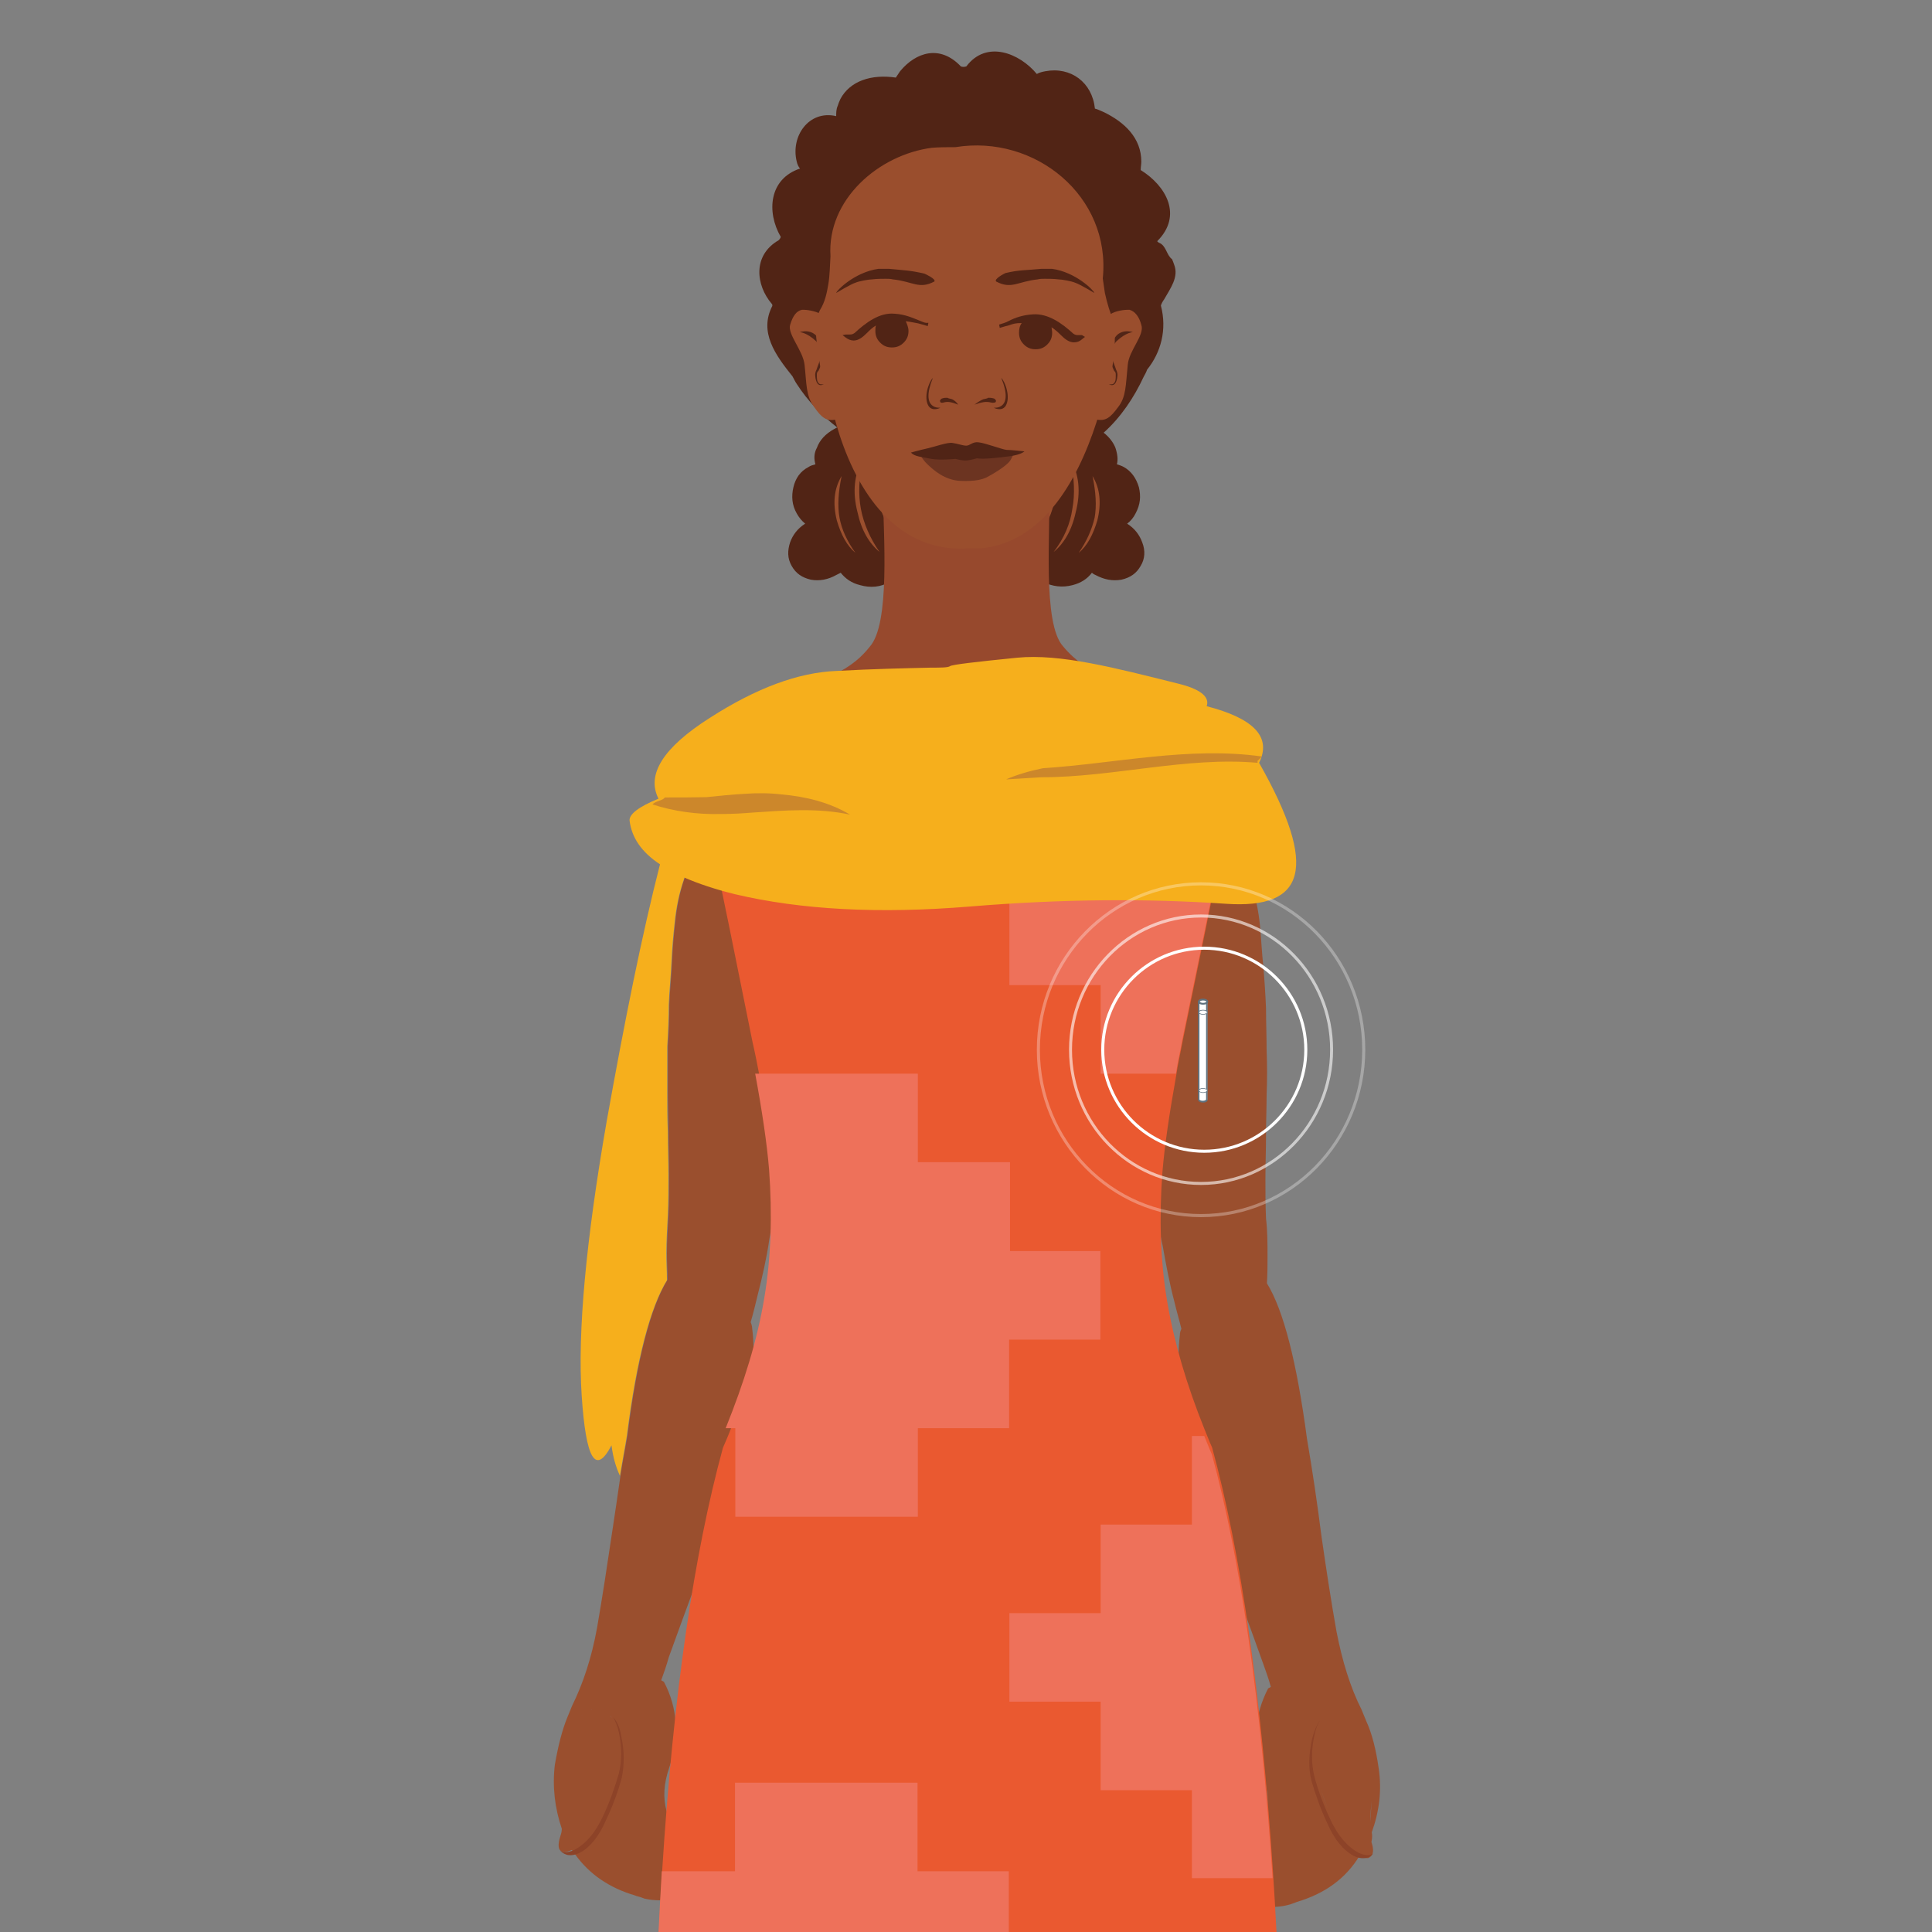 <svg width="300" height="300" viewBox="0 0 300 300" fill="none" xmlns="http://www.w3.org/2000/svg">
<rect x="0" y="0" width="300" height="300" fill="#808080" stroke="none"/>
<g clip-path="url(#clip0_569_7338)">
<path d="M180.777 46.47C180.543 46.797 180.356 47.125 180.262 47.452C181.244 51.194 180.262 54.748 178.111 57.414C178.017 57.742 177.783 58.163 177.596 58.49C176.099 61.717 174.042 64.804 171.376 67.189C172.218 67.844 172.872 68.686 173.2 69.528C173.527 70.51 173.621 71.352 173.434 72.1C173.761 72.194 174.182 72.334 174.509 72.521C175.679 73.176 176.427 74.252 176.848 75.655C177.175 77.058 177.082 78.321 176.333 79.724C176.006 80.379 175.585 80.893 175.024 81.314C176.193 82.063 176.941 83.045 177.362 84.214C177.877 85.524 177.783 86.786 177.128 87.862C176.474 89.031 175.538 89.686 174.135 90.014C172.732 90.248 171.469 90.014 170.066 89.265C169.832 89.172 169.645 89.031 169.552 88.938C168.803 89.92 167.821 90.528 166.558 90.856C164.968 91.276 163.425 91.089 161.928 90.341C160.618 89.686 159.776 88.751 159.262 87.441H159.168C158.186 87.769 157.251 87.675 156.269 87.114C155.286 86.553 154.772 85.804 154.538 84.869C154.304 84.027 154.304 83.138 154.772 82.296C153.93 82.39 153.041 82.203 152.2 81.642C151.217 81.127 150.469 80.332 150.048 79.303C149.627 80.379 148.879 81.127 147.897 81.642C147.055 82.063 146.166 82.296 145.324 82.296C145.652 83.138 145.745 84.027 145.558 84.869C145.324 85.851 144.716 86.693 143.828 87.114C142.986 87.535 142.004 87.769 140.928 87.441H140.834C140.32 88.751 139.431 89.686 138.168 90.341C136.765 91.183 135.175 91.323 133.538 90.856C132.228 90.528 131.293 89.873 130.545 88.938C130.311 89.031 130.124 89.172 129.89 89.265C128.58 90.014 127.224 90.248 125.914 90.014C124.511 89.686 123.576 89.031 122.921 87.862C122.266 86.693 122.266 85.524 122.687 84.214C123.108 83.045 123.857 82.063 125.026 81.314C124.511 80.893 124.044 80.332 123.716 79.724C122.968 78.415 122.874 77.058 123.202 75.655C123.529 74.252 124.277 73.176 125.54 72.521C125.868 72.287 126.289 72.194 126.616 72.1C126.382 71.258 126.382 70.37 126.85 69.528C127.271 68.359 128.159 67.377 129.516 66.628C129.75 66.535 129.843 66.394 130.03 66.394C127.551 64.477 125.4 62.232 123.716 59.613C123.482 59.285 123.295 58.864 123.061 58.443C120.395 55.123 117.823 51.568 119.928 47.499C119.928 47.265 119.928 47.265 119.834 47.172C117.355 44.272 116.841 39.642 120.91 37.303C121.004 37.209 121.144 37.069 121.237 36.788C118.992 32.907 119.413 27.762 124.231 26.172C123.997 25.938 123.81 25.517 123.716 25.096C122.734 21.12 125.634 17.051 129.843 18.033C129.843 17.519 129.843 16.958 130.077 16.443C130.171 16.116 130.311 15.788 130.498 15.367C131.995 12.561 135.315 11.486 139.104 12.047C139.338 11.719 139.525 11.392 139.759 11.065C142.237 8.071 145.979 6.902 149.206 10.316C149.44 10.41 149.721 10.41 150.048 10.316C153.182 6.154 158.327 8.258 160.993 11.486C161.413 11.252 161.834 11.158 162.302 11.065C166.278 10.316 169.598 12.795 170.019 16.864C170.44 16.958 170.861 17.192 171.329 17.379C174.65 18.969 177.222 21.448 177.222 25.096C177.222 25.517 177.128 25.938 177.128 26.405C181.104 28.884 183.676 33.468 179.701 37.443C179.701 37.537 179.794 37.537 179.935 37.677C181.104 38.098 181.104 39.595 181.993 40.249C182.086 40.483 182.226 40.764 182.32 41.091C183.068 43.009 181.759 44.739 180.777 46.47Z" fill="#512415"/>
<path d="M136.579 85.711C134.989 84.401 133.773 82.39 133.165 79.584C132.323 76.357 132.65 73.597 134.006 71.212C133.352 74.205 133.258 76.778 133.679 79.023C134.1 81.268 135.082 83.559 136.579 85.711Z" fill="#9A4F2E"/>
<path d="M132.837 85.851C131.528 84.775 130.592 83.045 129.938 80.8C129.283 78.134 129.517 75.842 130.686 73.924C130.172 76.403 130.031 78.555 130.359 80.379C130.686 82.203 131.528 84.027 132.837 85.851Z" fill="#9A4F2E"/>
<path d="M139.152 82.951C137.982 81.969 137.094 80.472 136.579 78.321C136.065 75.982 136.252 73.924 137.234 72.1C136.813 74.345 136.72 76.263 137 77.9C137.328 79.63 138.076 81.314 139.152 82.951Z" fill="#9A4F2E"/>
<path d="M163.613 85.711C165.203 84.401 166.42 82.39 167.028 79.584C167.869 76.357 167.542 73.597 166.186 71.212C166.84 74.205 166.934 76.778 166.513 79.023C166.186 81.314 165.25 83.559 163.613 85.711Z" fill="#9A4F2E"/>
<path d="M167.496 85.851C168.806 84.775 169.741 83.045 170.396 80.8C171.051 78.134 170.817 75.842 169.648 73.924C170.162 76.403 170.302 78.555 169.975 80.379C169.554 82.203 168.759 84.027 167.496 85.851Z" fill="#9A4F2E"/>
<path d="M161.039 82.951C162.208 81.969 163.097 80.472 163.611 78.321C164.126 75.982 163.939 73.924 162.957 72.1C163.378 74.345 163.471 76.263 163.191 77.9C163.003 79.63 162.255 81.314 161.039 82.951Z" fill="#9A4F2E"/>
<path d="M191.396 124.11C191.396 138.796 174.138 147.823 151.501 147.823H148.694C126.057 147.823 107.91 138.796 107.91 124.11C107.91 117.468 112.728 114.662 118.948 110.079C119.696 109.564 120.538 109.003 121.427 108.488C126.478 105.495 131.296 105.168 135.037 100.444C138.264 96.889 137.189 83.186 137.095 76.31C136.861 73.972 136.768 72.335 136.768 72.335C138.826 70.931 143.082 70.277 148.694 70.511H149.77C149.77 70.511 149.864 70.511 150.004 70.511C150.004 70.511 150.097 70.511 150.238 70.511H151.313C156.879 70.417 161.182 70.931 163.24 72.335C163.24 72.335 163.146 73.925 162.913 76.31C163.146 82.531 161.837 96.796 165.064 100.35C168.946 105.074 174.933 106.477 179.89 109.471C180.732 109.892 181.621 110.546 182.369 111.061C188.543 115.644 191.302 117.375 191.396 124.11Z" fill="#97492D"/>
<path d="M175.117 56.666C174.789 59.8 174.883 61.624 173.62 63.214C172.451 64.804 171.703 65.459 170.206 65.132L169.691 65.038L170.206 61.39C171.282 54.608 171.515 50.68 172.03 49.37L172.264 48.949C172.685 48.435 174.181 48.107 175.07 48.107C175.164 48.107 175.397 48.107 175.397 48.107C176.239 48.341 176.894 49.183 177.222 50.446C177.783 52.036 175.304 54.374 175.117 56.666Z" fill="#9A4E2D"/>
<path d="M172.733 59.66C173.061 59.566 173.248 59.145 173.248 58.677C173.248 58.21 173.341 57.835 173.014 57.602C173.014 57.602 172.265 56.011 172.265 55.871C172.265 55.45 172.265 54.889 172.359 54.468C172.452 53.72 172.686 52.878 173.201 52.316C173.715 51.568 174.697 51.334 175.446 51.475C175.68 51.475 175.773 51.568 175.96 51.568C175.96 51.568 174.885 51.568 173.388 52.971C172.967 53.392 172.64 54.141 172.546 54.889C172.453 55.31 173.294 57.227 173.294 57.368C173.528 57.789 173.528 58.21 173.528 58.21C173.435 59.706 172.873 59.8 172.686 59.8H172.593L172.172 59.706L172.733 59.66Z" fill="#512517"/>
<path d="M130.36 65.038L129.845 65.132C128.349 65.459 127.6 64.898 126.431 63.214C125.122 61.484 125.262 59.66 124.934 56.666C124.701 54.421 122.269 51.942 122.689 50.446C123.11 49.043 123.672 48.294 124.514 48.107C124.607 48.107 124.747 48.107 124.841 48.107C125.589 48.107 127.179 48.435 127.647 48.949L127.881 49.37C128.629 50.68 128.863 54.608 129.939 61.39L130.36 65.038Z" fill="#9A4E2D"/>
<path d="M127.366 59.66C127.038 59.566 126.851 59.145 126.851 58.677C126.851 58.21 126.758 57.835 127.085 57.602C127.085 57.602 127.834 56.011 127.834 55.871C127.834 55.45 127.834 54.889 127.74 54.468C127.646 53.72 127.413 52.878 126.898 52.316C126.384 51.568 125.401 51.334 124.653 51.475C124.419 51.475 124.326 51.568 124.139 51.568C124.139 51.568 125.214 51.568 126.711 52.971C127.132 53.392 127.459 54.141 127.553 54.889C127.646 55.31 126.805 57.227 126.805 57.368C126.571 57.789 126.571 58.21 126.571 58.21C126.664 59.706 127.226 59.8 127.413 59.8H127.506L127.927 59.706L127.366 59.66Z" fill="#512517"/>
<path d="M172.968 49.885C172.314 48.481 171.893 46.985 171.565 45.488C171.472 44.74 171.331 43.991 171.238 43.243C172.547 30.475 160.714 20.84 148.367 22.851C147.198 22.851 145.888 22.851 144.719 22.945C136.44 24.02 128.396 30.989 128.957 39.782C128.864 41.185 128.864 42.682 128.63 44.085C128.396 45.488 128.115 46.891 127.32 48.154C126.244 50.305 126.806 52.971 127.086 54.936C127.18 55.778 127.32 56.526 127.414 57.274C127.647 58.444 127.928 59.613 128.256 60.688C128.583 61.764 128.91 62.84 129.331 63.916C131.67 73.363 137.048 84.214 147.806 85.15C148.554 85.15 149.302 85.243 150.051 85.15C150.799 85.15 151.547 85.15 152.296 85.15C162.819 84.167 168.151 72.802 170.77 63.916C171.098 62.84 171.518 61.764 171.846 60.688C172.173 59.613 172.501 58.444 172.688 57.274C172.781 56.526 172.922 55.684 173.015 54.936C173.109 54.187 173.109 53.346 173.109 52.457C173.202 51.709 173.062 50.867 172.968 49.885Z" fill="#9A4E2D"/>
<path d="M154.307 63.307C154.307 63.307 155.476 63.962 156.131 63.074C156.973 61.764 156.131 59.332 155.476 58.677C157.534 63.728 154.307 63.307 154.307 63.307Z" fill="#512415"/>
<path d="M146.027 63.307C146.027 63.307 144.858 63.962 144.203 63.074C143.361 61.764 144.203 59.332 144.858 58.677C142.8 63.728 146.027 63.307 146.027 63.307Z" fill="#512415"/>
<path d="M152.671 61.998C152.998 61.904 153.326 61.904 153.419 61.764C153.653 61.764 153.934 61.764 154.261 61.858C154.355 61.858 154.495 61.951 154.588 62.092C154.682 62.185 154.682 62.325 154.588 62.419C154.588 62.513 154.495 62.513 154.355 62.513C154.027 62.606 153.7 62.419 153.372 62.419C152.624 62.325 151.314 62.84 151.314 62.84C151.314 62.84 151.922 62.325 152.671 61.998Z" fill="#512415"/>
<path d="M147.851 61.998C147.617 61.904 147.337 61.904 147.103 61.764C146.869 61.764 146.588 61.764 146.355 61.858C146.261 61.858 146.121 61.951 146.027 62.092C145.934 62.185 145.934 62.325 146.027 62.419C146.027 62.513 146.121 62.513 146.121 62.513C146.448 62.606 146.635 62.419 146.963 62.419C147.617 62.325 148.787 62.84 148.787 62.84C148.787 62.84 148.506 62.325 147.851 61.998Z" fill="#512415"/>
<path d="M143.548 42.494C141.396 41.98 140.414 41.98 138.075 41.746C137.748 41.746 137.421 41.746 137.234 41.746C136.906 41.746 136.579 41.746 136.392 41.746C132.744 42.261 129.937 45.067 129.844 45.488C129.844 45.488 132.182 44.085 132.837 43.898C133.352 43.664 134.895 43.383 135.409 43.383C136.158 43.289 136.906 43.289 137.561 43.289C137.888 43.289 138.309 43.289 138.637 43.383C141.77 43.711 142.706 44.973 145.091 43.711C145.372 43.336 143.781 42.588 143.548 42.494Z" fill="#512415"/>
<path d="M142.801 49.791C141.726 49.37 140.556 48.809 138.919 48.715C136.581 48.481 134.429 50.118 132.699 51.708C132.372 51.942 132.184 51.942 131.857 51.942C131.623 51.942 131.53 51.942 131.343 51.942L130.828 52.036L131.249 52.363C131.67 52.691 132.091 52.878 132.559 52.878C133.307 52.878 133.962 52.363 134.617 51.708C135.037 51.287 135.458 50.867 136.02 50.539C135.926 50.773 135.926 51.054 135.926 51.381C135.926 52.129 136.16 52.691 136.674 53.205C137.189 53.719 137.75 53.953 138.499 53.953C139.247 53.953 139.808 53.719 140.323 53.205C140.837 52.691 141.071 52.129 141.071 51.381C141.071 50.867 140.837 50.305 140.65 49.884C141.492 49.978 141.96 50.118 142.568 50.212C142.895 50.305 143.409 50.446 144.064 50.633L144.158 50.118C143.69 50.212 143.269 49.978 142.801 49.791Z" fill="#512415"/>
<path d="M156.13 42.401C158.281 41.886 159.357 41.98 161.695 41.746C162.023 41.746 162.35 41.746 162.537 41.746C162.865 41.746 163.192 41.746 163.379 41.746C167.027 42.261 169.834 45.067 169.927 45.488C169.927 45.488 167.589 44.085 166.934 43.898C166.419 43.664 164.876 43.383 164.361 43.383C163.613 43.289 162.865 43.289 162.21 43.289C161.882 43.289 161.462 43.289 161.134 43.383C158.001 43.711 157.065 44.973 154.68 43.711C154.306 43.336 155.896 42.494 156.13 42.401Z" fill="#512415"/>
<path d="M168.008 52.036C167.775 52.036 167.681 52.036 167.494 52.036C167.167 52.036 166.979 52.036 166.652 51.802C164.922 50.212 162.77 48.668 160.432 48.809C158.841 48.902 157.625 49.323 156.55 49.884C156.129 50.118 155.708 50.212 155.146 50.399L155.24 50.913C155.988 50.679 156.409 50.586 156.737 50.492C157.391 50.258 157.719 50.165 158.654 50.165C158.327 50.586 158.233 51.147 158.233 51.661C158.233 52.41 158.467 52.971 158.982 53.486C159.496 54 160.057 54.234 160.806 54.234C161.554 54.234 162.115 54 162.63 53.486C163.144 52.971 163.378 52.41 163.378 51.661C163.378 51.334 163.285 51.007 163.285 50.82C163.799 51.147 164.267 51.568 164.688 51.989C165.343 52.644 165.997 53.158 166.746 53.158C167.167 53.158 167.588 53.065 168.055 52.644L168.476 52.316L168.008 52.036Z" fill="#512415"/>
<path d="M120.068 176.82C120.583 183.041 123.062 188.934 121.986 194.64C121.659 196.37 121.238 198.054 120.817 199.785H179.374C178.953 198.054 178.532 196.37 178.204 194.64C177.129 188.934 179.935 183.041 180.543 176.82C180.964 172.19 182.04 166.11 183.77 158.673C186.763 145.39 188.4 138.375 188.588 137.626L159.169 136.785V136.27L150.376 136.504L141.583 136.27V136.785L112.164 137.626C112.258 138.375 113.895 145.344 116.981 158.673C118.572 166.063 119.647 172.19 120.068 176.82Z" fill="#ED6E84"/>
<path d="M213.003 284.533C214.172 281.306 214.593 277.985 214.079 274.571C213.658 271.578 213.003 269.099 212.161 267.275L211.413 265.451C209.682 262.036 208.419 257.921 207.531 253.337C206.689 248.613 205.94 243.702 205.192 238.511C204.537 233.366 203.789 228.315 202.947 223.404C201.357 211.477 199.299 203.433 196.727 199.27C196.82 197.867 196.82 196.464 196.82 195.201C196.82 193.143 196.82 191.132 196.586 189.214C196.493 187.156 196.493 185.145 196.493 183.087C196.493 180.842 196.586 178.597 196.586 176.306C196.586 174.154 196.68 172.003 196.68 169.992C196.773 167.747 196.773 165.361 196.68 163.116C196.68 160.871 196.586 158.72 196.586 156.568C196.493 154.323 196.352 152.172 196.165 150.02C195.932 147.869 195.838 145.718 195.651 143.706C195.417 141.461 194.996 139.31 194.248 137.159C193.593 135.101 192.517 133.417 191.021 131.92C189.524 130.517 187.793 129.675 185.782 129.254C183.444 128.927 181.386 129.675 179.562 131.406C178.159 132.996 177.083 134.726 176.568 136.784C176.054 139.357 175.727 142.023 175.727 144.595C175.727 146.84 175.727 149.085 175.96 151.377C176.054 154.37 176.288 157.27 176.381 160.263C176.615 162.836 176.802 165.315 176.896 167.793C177.223 170.927 177.551 174.014 177.972 177.148C178.299 179.626 178.626 182.199 179.047 184.678C179.468 187.577 179.889 190.571 180.544 193.471C181.058 196.37 181.62 199.364 182.368 202.17C182.695 203.573 183.116 204.976 183.444 206.333C183.21 206.847 183.21 207.174 183.21 207.315C182.695 211.384 183.116 217.511 184.707 225.555C186.203 230.607 188.027 236.079 190.179 242.065C191.488 245.48 193.499 250.952 196.165 258.388C196.586 259.558 197.007 260.727 197.335 261.943L196.914 262.177C194.762 266.339 194.435 270.783 196.072 275.46C197.802 280.417 196.586 284.486 192.658 287.807C191.254 288.789 190.413 289.959 189.851 291.362C189.758 291.596 189.758 291.876 189.758 292.11L190.179 292.531C191.161 292.765 192.237 292.625 193.312 292.204C193.546 292.11 193.827 291.876 194.154 291.783L192.237 294.121L191.722 295.945C192.237 296.039 193.032 296.179 193.78 296.179C194.295 296.086 194.856 295.945 195.511 295.852V295.945C196.914 296.179 198.41 296.179 199.814 295.852C200.234 295.758 200.655 295.618 201.123 295.431L201.357 295.337C205.753 294.028 208.981 291.689 211.132 288.135C211.88 288.556 212.442 288.649 212.722 288.368C213.237 288.041 213.377 287.293 212.956 286.03C213.096 285.375 213.096 284.954 213.003 284.533ZM205.052 277.658C205.379 278.734 205.8 279.809 206.221 280.979C205.8 279.903 205.379 278.734 205.052 277.658ZM213.096 279.061C212.863 280.464 212.863 281.727 212.863 282.943C212.769 281.727 212.863 280.464 213.096 279.061Z" fill="#9A4F2E"/>
<path d="M204.958 267.135C204.631 267.649 204.304 268.444 204.117 269.38C203.602 271.718 203.602 273.87 204.117 275.927C204.631 277.845 205.426 280.09 206.595 282.569C207.765 285.048 209.168 286.731 210.992 287.714C211.74 288.041 212.301 288.135 212.582 288.041C212.582 288.135 212.816 288.041 213.237 287.807C212.489 288.649 211.413 288.789 210.103 288.135C208.607 287.293 207.203 285.656 206.128 283.177C204.958 280.698 204.21 278.453 203.649 276.535C203.134 274.478 203.228 272.373 203.742 269.988C204.07 268.771 204.491 267.789 204.958 267.135Z" fill="#8D4328"/>
<path d="M95.936 275.741C95.422 277.798 94.533 280.043 93.457 282.522C92.382 285.001 90.885 286.685 89.061 287.574C88.406 286.591 87.985 285.656 87.564 284.44C87.564 284.346 87.564 284.346 87.471 284.206C87.798 282.055 87.704 279.482 87.05 276.582C86.535 273.028 87.05 270.268 88.64 268.117C90.37 265.965 91.867 265.124 93.13 265.451C93.878 265.544 94.533 266.106 95.047 267.041C95.375 267.696 95.562 268.444 95.796 269.286C96.357 271.671 96.451 273.776 95.936 275.741Z" fill="#9A4F2E"/>
<path d="M123.952 136.036C123.297 133.978 122.361 132.294 120.958 130.657C119.134 128.927 117.076 128.319 114.738 128.506C112.68 128.833 110.996 129.815 109.5 131.172C109.406 131.265 109.266 131.406 109.172 131.499C107.863 132.902 106.927 134.633 106.272 136.457C105.524 138.608 105.103 140.76 104.869 143.005C104.635 145.063 104.448 147.167 104.355 149.319C104.261 151.47 104.027 153.622 103.934 155.867C103.934 158.018 103.84 160.17 103.7 162.415C103.7 164.66 103.7 167.045 103.7 169.29C103.7 171.441 103.793 173.593 103.793 175.744C103.793 177.989 103.887 180.234 103.887 182.526C103.887 184.584 103.887 186.595 103.793 188.653C103.7 190.571 103.56 192.629 103.56 194.64C103.56 196.043 103.653 197.306 103.653 198.709C101.081 202.871 98.929 210.963 97.433 222.843C97.105 224.9 96.684 226.912 96.357 229.063C95.936 231.963 95.515 234.956 95.047 237.949C94.299 243.001 93.551 247.912 92.709 252.776C91.867 257.406 90.557 261.382 88.827 264.889L88.079 266.714C87.33 268.538 86.675 271.016 86.161 274.01C85.74 277.424 86.161 280.792 87.237 283.972C87.237 284.393 87.143 284.72 87.003 285.141C86.582 286.451 86.675 287.293 87.237 287.48C87.564 287.714 88.079 287.573 88.827 287.246C88.827 287.339 88.92 287.339 88.92 287.48C89.014 287.714 89.154 287.901 89.341 287.994C91.493 290.988 94.58 293.139 98.555 294.308L98.789 294.402C99.21 294.495 99.631 294.636 100.099 294.823C101.595 295.15 102.998 295.15 104.495 294.916V294.823C105.15 294.916 105.664 295.057 106.226 295.15C106.974 295.15 107.629 295.15 108.283 294.916L107.769 293.092L105.851 290.754C106.085 290.847 106.366 291.081 106.693 291.175C107.769 291.689 108.751 291.829 109.827 291.502L110.248 291.081C110.341 290.847 110.248 290.567 110.154 290.333C109.733 288.93 108.751 287.76 107.348 286.778C103.373 283.457 102.203 279.388 103.934 274.431C105.524 269.707 105.243 265.217 103.092 261.148L102.671 260.914C103.092 259.745 103.513 258.575 103.84 257.359C106.506 249.97 108.564 244.497 109.827 241.036C111.978 235.05 113.802 229.578 115.299 224.526C116.796 216.482 117.357 210.355 116.796 206.286C116.796 206.192 116.796 205.865 116.562 205.304C116.983 203.9 117.31 202.497 117.638 201.141C118.386 198.241 119.041 195.341 119.462 192.442C119.976 189.542 120.537 186.548 120.958 183.649C121.379 181.17 121.8 178.597 122.034 176.119C122.455 172.985 122.782 169.898 123.11 166.764C123.344 164.426 123.531 161.807 123.624 159.234C123.858 156.335 123.952 153.341 124.045 150.348C124.279 148.103 124.373 145.858 124.279 143.566C124.794 141.321 124.466 138.608 123.952 136.036ZM95.188 267.041C95.515 267.696 95.702 268.444 95.936 269.286C95.702 268.444 95.515 267.696 95.188 267.041C95.094 266.807 94.86 266.62 94.767 266.386C94.86 266.48 94.954 266.714 95.188 267.041ZM92.943 265.31C93.036 265.31 93.177 265.31 93.177 265.31C93.41 265.31 93.597 265.404 93.691 265.404C93.457 265.31 93.364 265.31 93.177 265.31C93.083 265.31 92.849 265.31 92.756 265.217C92.802 265.31 92.943 265.31 92.943 265.31ZM92.615 265.31C92.522 265.31 92.381 265.31 92.194 265.31C92.381 265.31 92.522 265.31 92.615 265.31ZM92.054 265.451C91.96 265.451 91.82 265.544 91.727 265.544C91.867 265.451 91.96 265.451 92.054 265.451ZM91.54 265.544C91.446 265.544 91.306 265.638 91.212 265.778C91.306 265.638 91.446 265.638 91.54 265.544ZM90.978 265.872C90.885 265.965 90.744 265.965 90.651 266.106C90.791 265.965 90.885 265.965 90.978 265.872ZM90.464 266.293C90.37 266.386 90.23 266.526 90.136 266.62C90.23 266.48 90.37 266.386 90.464 266.293ZM89.903 266.807C89.809 266.901 89.669 267.041 89.575 267.134C89.716 267.041 89.809 266.947 89.903 266.807ZM86.816 274.01C86.816 272.092 87.237 270.362 88.125 268.865C87.237 270.362 86.816 272.092 86.816 274.01ZM88.733 268.117C88.967 267.883 89.154 267.602 89.388 267.368C89.154 267.555 88.967 267.789 88.733 268.117Z" fill="#9A4F2E"/>
<path d="M96.45 269.52C96.964 271.859 96.964 274.01 96.543 276.068C96.029 277.986 95.234 280.231 94.064 282.709C92.989 285.188 91.585 286.872 90.089 287.667C88.779 288.322 87.75 288.182 86.955 287.34C87.376 287.574 87.61 287.667 87.61 287.574C87.937 287.667 88.452 287.574 89.2 287.246C91.024 286.264 92.427 284.58 93.597 282.101C94.766 279.622 95.514 277.377 96.075 275.46C96.59 273.402 96.59 271.297 96.075 268.912C95.841 267.93 95.561 267.322 95.234 266.667C95.841 267.369 96.263 268.304 96.45 269.52Z" fill="#8D4328"/>
<path d="M199.346 352.023C199.346 368.44 199.018 384.622 198.364 400.525C198.13 404.827 198.036 409.13 197.709 413.387C197.054 425.5 196.399 434.948 195.791 441.823C195.464 444.723 195.277 447.202 194.949 449.119C192.377 451.177 188.963 452.768 184.519 454.264C183.023 454.779 181.386 455.246 179.562 455.667C178.58 455.901 177.644 456.088 176.662 456.322C174.604 456.743 172.499 457.164 170.348 457.491C166.793 458.006 162.958 458.473 158.983 458.661V458.894C156.083 458.988 153.183 458.988 150.19 458.988C147.196 458.988 144.297 458.988 141.397 458.894V458.661C134.942 458.24 129.049 457.491 123.717 456.322C122.642 456.088 121.66 455.901 120.724 455.667C118.245 455.153 116.094 454.358 114.083 453.75C110.528 452.44 107.628 450.943 105.477 449.26C105.149 447.342 104.962 444.863 104.635 441.963C103.98 435.088 103.325 425.64 102.717 413.527C102.484 409.224 102.296 404.921 102.203 400.665C101.548 384.669 101.221 368.58 101.221 352.164C101.221 345.195 101.221 338.413 101.314 331.865C101.548 316.945 102.063 303.241 102.811 290.66C104.541 263.065 107.769 241.223 112.259 224.807C112.68 223.825 113.1 222.889 113.428 222C116.328 215.125 118.245 208.484 119.321 202.17C120.397 195.856 120.724 189.074 120.069 182.105C119.742 178.036 118.994 172.985 117.918 166.998C117.59 165.268 117.263 163.584 116.842 161.76C113.849 146.84 112.212 138.889 112.025 138.047L141.444 137.065V136.55L150.236 136.878L159.029 136.55V137.065L170.956 137.486L188.448 138C188.355 138.842 186.718 146.7 183.631 161.713C183.303 163.537 182.882 165.268 182.649 166.951C181.573 172.938 180.825 177.989 180.497 182.058C179.983 189.027 180.17 195.809 181.245 202.123C182.321 208.437 184.239 214.985 187.045 221.954C187.466 222.936 187.793 223.871 188.214 224.76C192.704 241.176 195.838 263.159 197.662 290.613C198.504 303.148 198.972 316.898 199.159 331.912C199.346 338.273 199.346 345.054 199.346 352.023Z" fill="#EA5930"/>
<path d="M185.079 277.985H170.908V264.235H156.736V250.484H170.908V236.734H185.079V222.983H186.997C187.418 223.965 187.745 224.901 188.166 225.789C192.656 242.206 195.79 264.188 197.614 291.642H185.079V277.985Z" fill="#EE715A"/>
<path d="M170.909 304.271V318.021H156.738V331.772H142.473V345.616H114.13V331.772H101.268C101.501 316.852 102.016 303.148 102.764 290.567H114.13V276.816H142.473V290.567H156.644V304.317H170.909V304.271Z" fill="#EE715A"/>
<path d="M188.4 137.767C188.307 138.609 186.67 146.466 183.583 161.479C183.255 163.304 182.834 165.034 182.601 166.718H170.908V152.967H156.736V139.217H170.908V137.159L188.4 137.767Z" fill="#EE715A"/>
<path d="M156.786 180.468H142.521V166.718H117.265C118.341 172.517 119.089 177.569 119.417 181.544C119.931 188.513 119.744 195.295 118.668 201.609C117.593 208.063 115.535 214.705 112.682 221.767H114.178V235.518H142.521V221.767H156.693V208.016H170.864V194.266H156.833V180.468H156.786Z" fill="#EE715A"/>
<path d="M190.367 140.339C178.019 139.497 164.83 139.591 150.658 140.76C136.487 141.929 124.373 141.275 114.084 138.842C111.09 138.094 108.518 137.252 106.273 136.27C106.273 136.364 106.179 136.504 106.179 136.597C105.431 138.749 105.01 140.9 104.776 143.145C104.542 145.203 104.355 147.308 104.262 149.459C104.168 151.611 103.934 153.762 103.841 156.007C103.841 158.159 103.747 160.31 103.607 162.555C103.607 164.8 103.607 167.186 103.607 169.431C103.607 171.582 103.607 173.733 103.701 175.745C103.701 177.99 103.794 180.235 103.794 182.526C103.794 184.584 103.794 186.595 103.701 188.653C103.607 190.571 103.467 192.629 103.467 194.64C103.467 196.043 103.56 197.446 103.56 198.803C100.988 202.965 98.836 211.057 97.34 222.936C97.012 224.994 96.591 227.099 96.264 229.157C95.609 227.754 95.188 226.257 94.954 224.433C92.475 229.157 90.979 226.584 90.324 216.716C89.669 206.847 90.979 192.676 94.206 174.108C97.012 158.439 99.678 145.157 102.484 134.212C99.585 132.295 98.088 130.05 97.761 127.43C97.667 126.448 99.164 125.279 102.251 124.016C100.333 120.274 102.999 116.065 110.202 111.482C117.404 106.851 123.952 104.419 129.845 104.185C135.738 103.858 140.696 103.764 144.531 103.671C146.122 103.671 147.197 103.671 147.525 103.437C147.852 103.203 151.407 102.782 157.955 102.127C164.596 101.473 173.202 103.718 182.743 106.103C186.298 106.945 187.888 108.161 187.373 109.658C194.763 111.575 197.476 114.475 195.512 118.45C204.819 134.867 202.667 141.181 190.367 140.339Z" fill="#F6AF1C"/>
<path d="M195.276 118.123C195.37 118.123 195.931 117.468 195.931 117.468C184.659 115.878 173.294 118.544 161.929 119.292C159.871 119.713 157.953 120.274 156.223 121.023C158.047 120.929 159.871 120.789 161.695 120.695C172.873 120.695 184.238 117.468 195.276 118.45C195.276 118.357 195.276 118.216 195.276 118.123Z" fill="#CC872B"/>
<path d="M103.232 123.829C102.905 124.343 101.829 124.343 101.314 124.905C104.542 125.98 108.283 126.495 111.931 126.401C113.662 126.401 115.252 126.308 116.983 126.167C121.94 125.84 126.945 125.419 131.996 126.495C128.769 124.577 125.121 123.689 121.379 123.361C119.462 123.127 117.497 123.127 115.58 123.268C113.662 123.361 111.604 123.595 109.686 123.782C107.629 123.829 105.477 123.829 103.232 123.829Z" fill="#CC872B"/>
<path d="M142.707 70.276C142.707 70.276 143.128 71.259 144.017 72.1C144.905 72.942 146.683 74.579 149.161 74.673C151.5 74.766 152.482 74.439 153.137 74.158C153.792 73.831 156.271 72.428 156.879 71.493C157.533 70.417 157.393 70.183 157.393 70.183C157.393 70.183 148.928 70.089 147.431 70.089C146.028 70.183 142.707 70.276 142.707 70.276Z" fill="#6C3421"/>
<path d="M141.445 70.276C141.445 70.276 142.942 69.856 144.018 69.622C145.093 69.388 147.151 68.639 147.9 68.78C148.648 68.873 149.49 69.201 150.051 69.201C150.612 69.201 151.033 68.546 151.969 68.686C152.951 68.78 155.523 69.762 156.272 69.856C157.02 69.856 159.078 70.089 159.078 70.089C159.078 70.089 158.563 70.604 156.833 70.838C155.102 71.072 152.67 71.352 151.688 71.165C151.688 71.165 150.94 71.399 150.191 71.493C149.443 71.586 148.461 71.259 148.367 71.259C148.274 71.259 146.029 71.493 144.626 71.259C143.129 70.931 142.053 70.931 141.445 70.276Z" fill="#502416"/>
<path d="M186.158 155.492V170.74C186.158 170.927 186.439 171.067 186.813 171.067C187.187 171.067 187.468 170.927 187.468 170.74V155.492" fill="white"/>
<path d="M186.813 171.207C186.392 171.207 186.018 171.02 186.018 170.74V155.492H186.251V170.74C186.251 170.786 186.439 170.927 186.766 170.927C187.093 170.927 187.28 170.786 187.28 170.74V155.492H187.514V170.74C187.561 171.02 187.234 171.207 186.813 171.207Z" fill="#5F727F"/>
<path d="M187.466 157.223C187.466 157.41 187.185 157.551 186.811 157.551C186.437 157.551 186.156 157.41 186.156 157.223C186.156 157.036 186.437 156.896 186.811 156.896C187.185 156.896 187.466 157.036 187.466 157.223Z" fill="white"/>
<path d="M186.811 157.551C186.437 157.551 186.109 157.41 186.109 157.176C186.109 156.943 186.39 156.802 186.811 156.802C187.232 156.802 187.512 156.943 187.512 157.176C187.512 157.41 187.185 157.551 186.811 157.551ZM186.811 156.896C186.484 156.896 186.203 157.036 186.203 157.176C186.203 157.317 186.484 157.457 186.811 157.457C187.138 157.457 187.419 157.317 187.419 157.176C187.419 157.036 187.138 156.896 186.811 156.896Z" fill="#5F727F"/>
<path d="M187.466 169.29C187.466 169.477 187.185 169.617 186.811 169.617C186.437 169.617 186.156 169.477 186.156 169.29C186.156 169.103 186.437 168.962 186.811 168.962C187.185 168.962 187.466 169.149 187.466 169.29Z" fill="white"/>
<path d="M186.811 169.711C186.437 169.711 186.109 169.524 186.109 169.337C186.109 169.103 186.437 168.962 186.811 168.962C187.185 168.962 187.512 169.149 187.512 169.337C187.512 169.524 187.185 169.711 186.811 169.711ZM186.811 169.056C186.484 169.056 186.203 169.196 186.203 169.337C186.203 169.477 186.437 169.617 186.811 169.617C187.138 169.617 187.419 169.477 187.419 169.337C187.419 169.196 187.138 169.056 186.811 169.056Z" fill="#5F727F"/>
<path d="M187.468 155.54C187.468 155.727 187.187 155.867 186.813 155.867C186.439 155.867 186.158 155.727 186.158 155.54C186.158 155.352 186.439 155.212 186.813 155.212C187.187 155.212 187.468 155.352 187.468 155.54Z" fill="white"/>
<path d="M186.813 156.007C186.392 156.007 186.018 155.82 186.018 155.539C186.018 155.259 186.345 155.072 186.813 155.072C187.234 155.072 187.608 155.259 187.608 155.539C187.608 155.82 187.234 156.007 186.813 156.007ZM186.813 155.352C186.485 155.352 186.298 155.493 186.298 155.539C186.298 155.586 186.485 155.727 186.813 155.727C187.14 155.727 187.327 155.586 187.327 155.539C187.327 155.493 187.14 155.352 186.813 155.352Z" fill="#5F727F"/>
<path d="M187 179C178.2 179 171 171.847 171 163C171 154.153 178.153 147 187 147C195.8 147 203 154.153 203 163C203 171.847 195.8 179 187 179ZM187 147.471C178.435 147.471 171.471 154.435 171.471 163C171.471 171.565 178.435 178.529 187 178.529C195.565 178.529 202.529 171.565 202.529 163C202.529 154.435 195.518 147.471 187 147.471Z" fill="white"/>
<path opacity="0.6" d="M186.5 184C175.193 184 166 174.583 166 163C166 151.417 175.193 142 186.5 142C197.807 142 207 151.417 207 163C207 174.583 197.761 184 186.5 184ZM186.5 142.471C175.469 142.471 166.46 151.652 166.46 163C166.46 174.348 175.423 183.529 186.5 183.529C197.531 183.529 206.54 174.348 206.54 163C206.54 151.652 197.531 142.471 186.5 142.471Z" fill="white"/>
<path opacity="0.3" d="M186.5 189C172.444 189 161 177.331 161 163C161 148.669 172.444 137 186.5 137C200.556 137 212 148.669 212 163C212 177.331 200.556 189 186.5 189ZM186.5 137.484C172.682 137.484 161.475 148.911 161.475 163C161.475 177.089 172.682 188.516 186.5 188.516C200.318 188.516 211.525 177.089 211.525 163C211.525 148.911 200.271 137.484 186.5 137.484Z" fill="white"/>
</g>
<defs>
<clipPath id="clip0_569_7338">
<rect width="300" height="300" fill="white" transform="matrix(-1 0 0 1 300 0)"/>
</clipPath>
</defs>
</svg>

